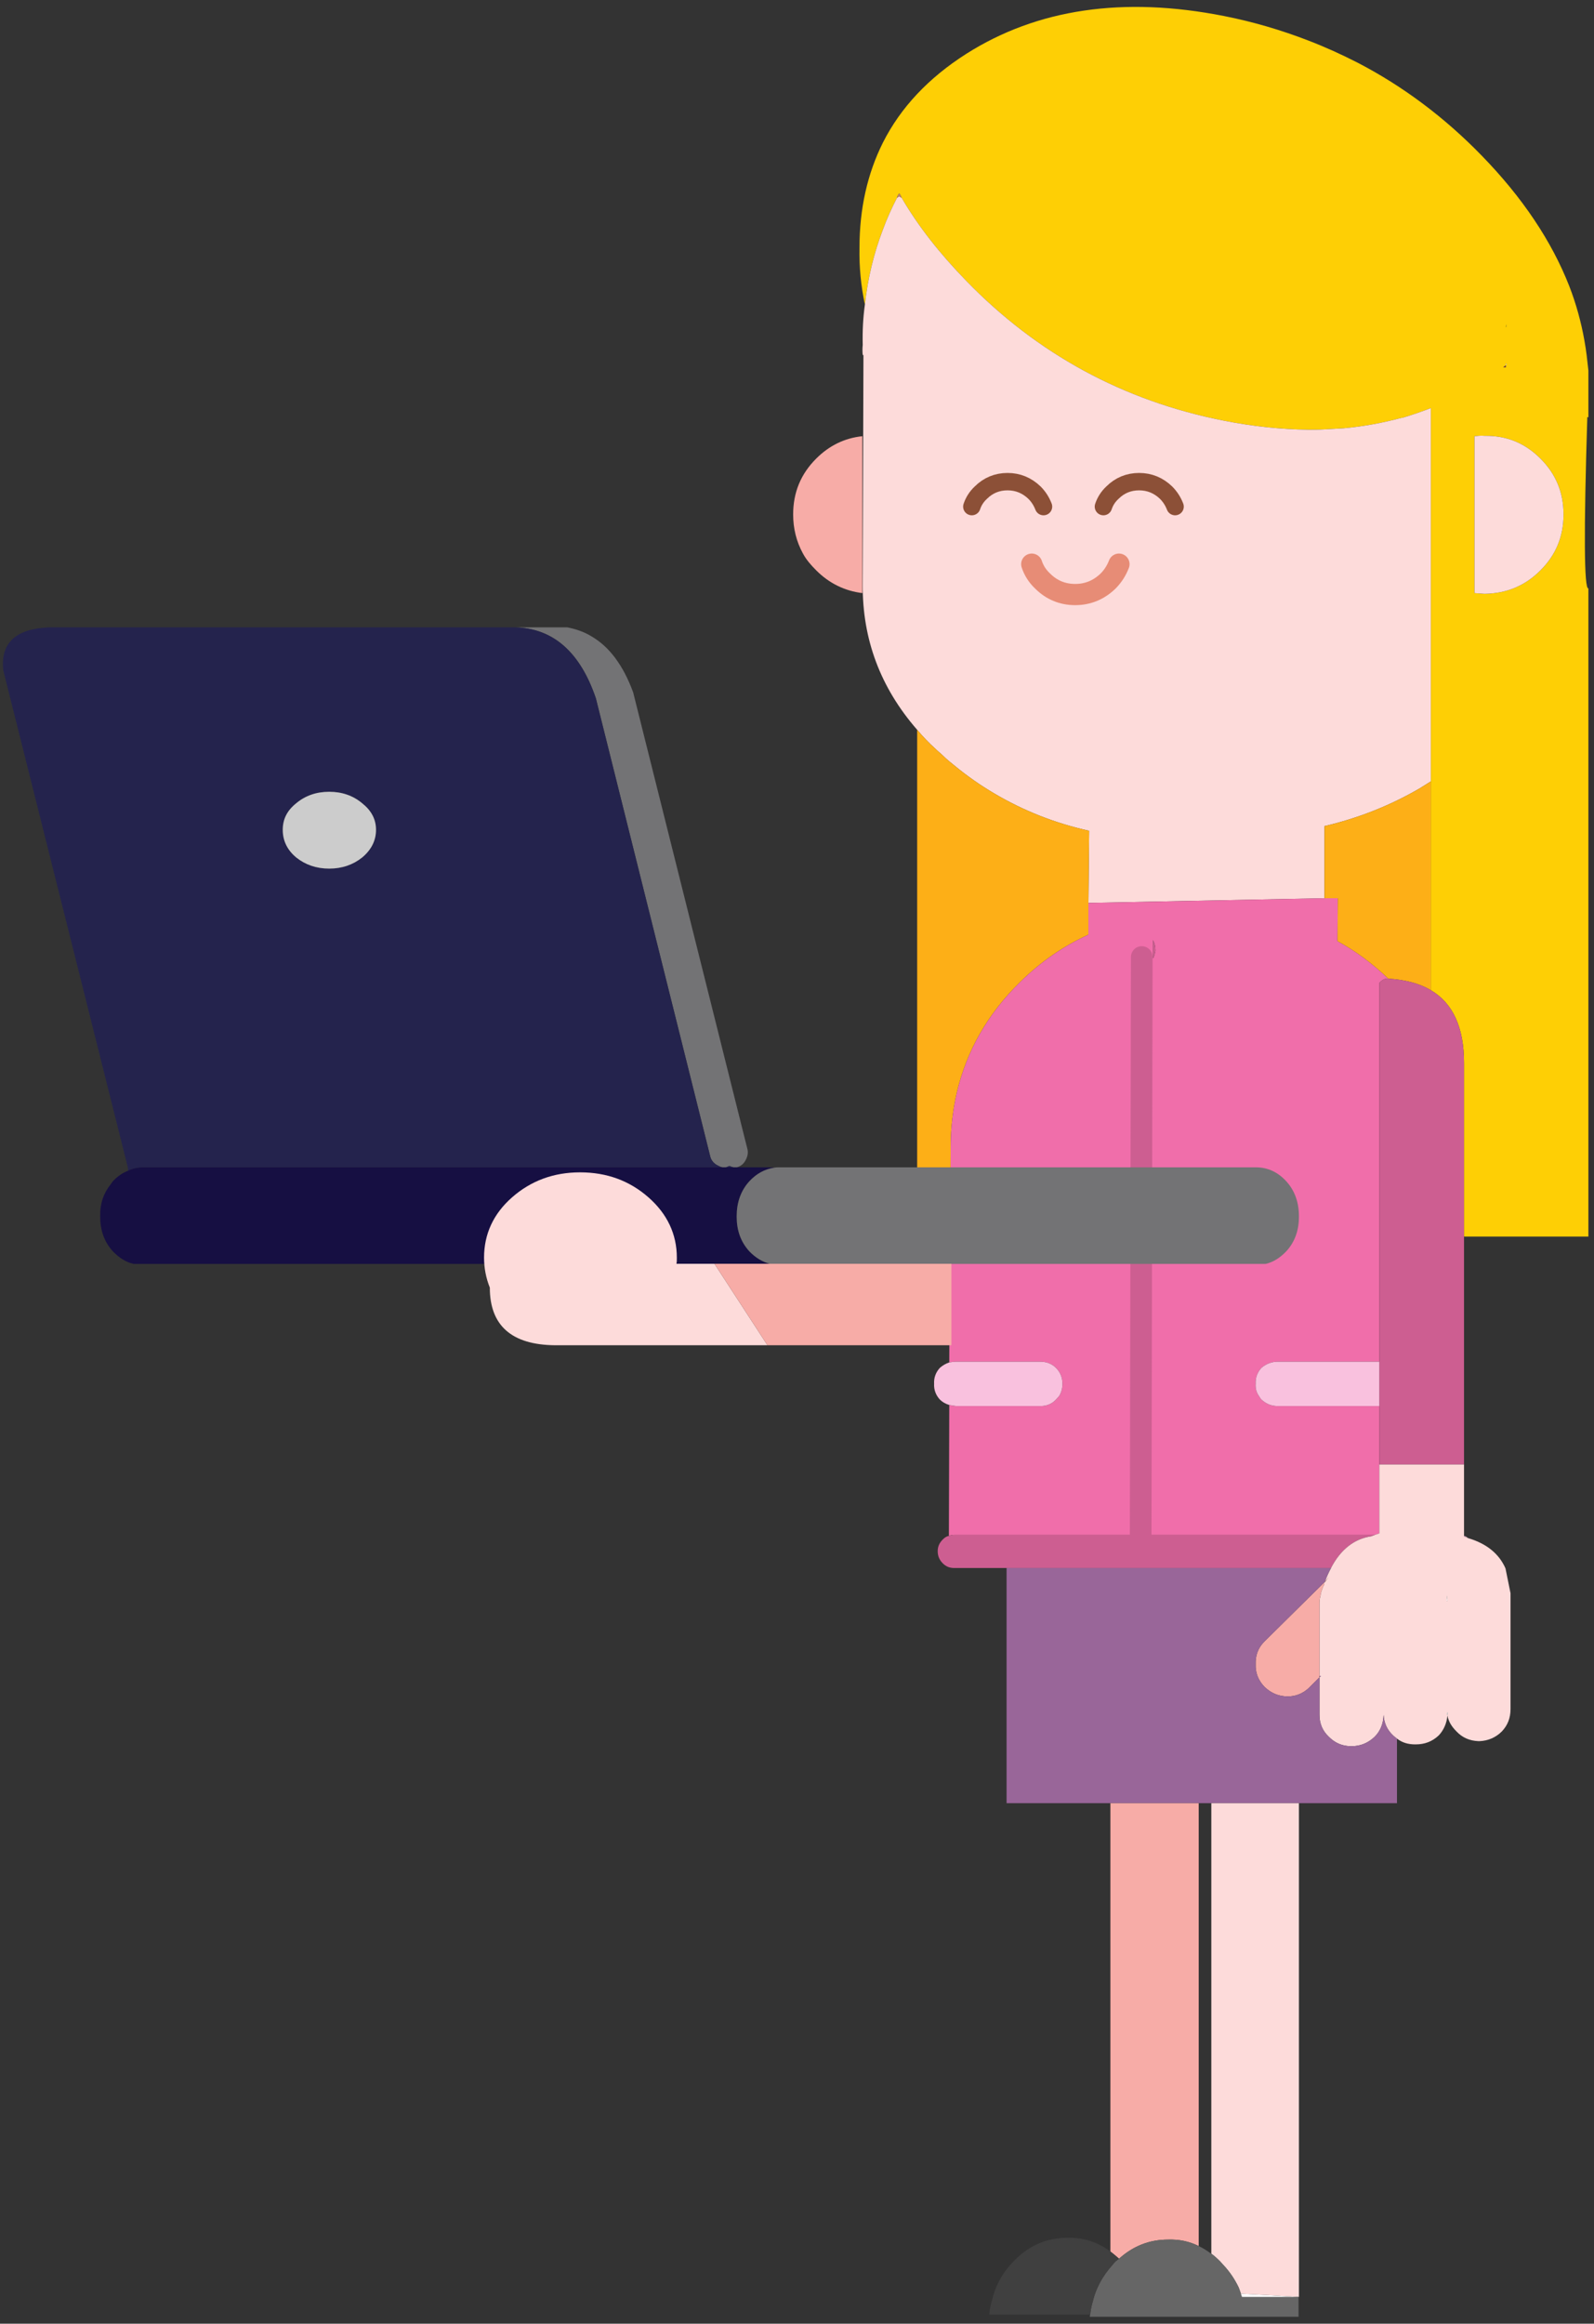 <?xml version="1.0" encoding="UTF-8" standalone="no"?>
<!DOCTYPE svg PUBLIC "-//W3C//DTD SVG 1.1//EN" "http://www.w3.org/Graphics/SVG/1.1/DTD/svg11.dtd">
<svg width="100%" height="100%" viewBox="0 0 221 322" version="1.1" xmlns="http://www.w3.org/2000/svg" xmlns:xlink="http://www.w3.org/1999/xlink" xml:space="preserve" style="fill-rule:evenodd;clip-rule:evenodd;stroke-linecap:round;stroke-linejoin:round;stroke-miterlimit:1.414;">
    <rect x="0" y="0" width="221" height="322" fill="#333333" stroke="none"/>
    <g transform="matrix(1,0,0,1,-1139,-139)">
        <g transform="matrix(1,0,0,1,0,-162)">
            <g id="Ninja-Female-1-Laptop" transform="matrix(1,0,0,1,657.493,-135.042)">
                <path d="M669.793,444.758C667.544,443.609 665.245,442.559 662.896,441.659C659.147,440.21 655.249,439.06 651.2,438.261C637.256,435.512 625.311,437.261 615.465,443.509C610.217,446.857 606.368,450.956 603.919,455.804C601.77,460.102 600.67,464.95 600.67,470.398C600.62,473.047 600.87,475.646 601.42,478.245C601.82,474.596 602.67,471.098 603.919,467.849C604.469,466.35 605.119,464.9 605.868,463.451C605.918,463.351 605.918,463.251 605.968,463.151C606.018,463.051 606.118,462.951 606.168,462.851C606.218,462.901 606.318,463.001 606.368,463.101C606.418,463.251 606.468,463.351 606.518,463.451C608.817,467.399 611.816,471.198 615.464,474.946C625.31,485.092 637.256,491.59 651.2,494.339C655.249,495.138 659.147,495.538 662.895,495.588C663.645,495.588 664.395,495.588 665.145,495.538C666.044,495.488 666.944,495.438 667.794,495.388C670.542,495.138 673.241,494.639 675.84,493.939C675.84,493.939 675.89,493.939 675.94,493.939C677.29,493.539 678.589,493.089 679.889,492.589L679.889,573.257C682.937,575.056 684.487,578.405 684.487,583.353L684.487,607.394L701.73,607.394L701.73,517.58C701.13,517.73 701.08,509.783 701.58,493.839C701.63,493.839 701.68,493.839 701.73,493.889L701.73,487.392C701.58,485.992 701.43,484.593 701.18,483.243C700.73,480.694 700.031,478.145 699.081,475.696C696.632,469.449 692.584,463.401 686.936,457.604C681.788,452.306 676.04,448.008 669.793,444.759L669.793,444.758ZM690.335,481.344L690.285,481.344L690.335,480.944L690.335,481.344ZM689.935,486.941C690.035,486.841 690.135,486.741 690.285,486.691L690.285,486.392L690.385,486.541C690.335,486.591 690.335,486.641 690.285,486.691L690.285,486.941L689.935,486.941ZM685.936,496.487C686.386,496.438 686.836,496.388 687.336,496.438C690.385,496.388 692.934,497.437 695.083,499.586C697.232,501.735 698.281,504.284 698.281,507.333C698.281,510.382 697.232,512.931 695.083,515.08C692.934,517.229 690.385,518.279 687.336,518.329C686.836,518.279 686.386,518.279 685.936,518.229L685.936,496.488L685.936,496.487Z" style="fill:rgb(254,207,5);fill-rule:nonzero;"/>
                <path d="M690.285,486.691C690.135,486.741 690.035,486.841 689.935,486.941L690.285,486.941L690.285,486.691Z" style="fill:rgb(140,80,55);fill-rule:nonzero;"/>
                <path d="M690.285,486.691C690.335,486.641 690.335,486.591 690.385,486.541L690.285,486.392L690.285,486.691Z" style="fill:white;fill-rule:nonzero;"/>
                <path d="M687.336,496.437C686.836,496.388 686.386,496.437 685.936,496.487L685.936,518.229C686.386,518.279 686.836,518.279 687.336,518.329C690.385,518.279 692.934,517.229 695.083,515.08C697.232,512.931 698.281,510.382 698.281,507.333C698.281,504.284 697.232,501.736 695.083,499.586C692.934,497.437 690.385,496.388 687.336,496.438L687.336,496.437Z" style="fill:rgb(253,219,218);fill-rule:nonzero;"/>
                <path d="M675.94,493.938L675.84,493.938C673.242,494.638 670.543,495.138 667.794,495.388C666.944,495.438 666.044,495.488 665.145,495.538C664.395,495.588 663.645,495.588 662.896,495.588C659.147,495.538 655.249,495.138 651.2,494.338C637.256,491.589 625.311,485.092 615.465,474.946C611.816,471.198 608.817,467.399 606.518,463.451L606.168,463.251L605.869,463.451C605.119,464.9 604.469,466.35 603.919,467.849C602.67,471.098 601.82,474.596 601.42,478.245C601.17,480.044 601.07,481.893 601.12,483.843C601.07,484.292 601.07,484.792 601.12,485.242L601.22,485.242L601.12,517.079C601.07,524.626 603.569,531.324 608.667,537.171C609.417,538.071 610.267,538.971 611.216,539.82C611.566,540.17 611.966,540.47 612.316,540.82C612.766,541.27 613.266,541.67 613.765,542.069C615.515,543.519 617.364,544.818 619.313,545.968C623.362,548.367 627.76,550.116 632.508,551.166L632.408,561.162L665.145,560.512L665.145,550.516C669.843,549.417 674.241,547.667 678.29,545.318C678.839,544.968 679.339,544.669 679.889,544.319L679.889,492.589C678.589,493.089 677.29,493.539 675.94,493.939L675.94,493.938Z" style="fill:rgb(253,219,218);fill-rule:nonzero;"/>
                <path d="M675.84,493.938L675.94,493.938C675.89,493.938 675.84,493.938 675.84,493.938Z" style="fill:rgb(194,131,98);fill-rule:nonzero;"/>
                <path d="M606.168,462.851C606.118,462.951 606.018,463.051 605.968,463.151C605.918,463.251 605.918,463.351 605.868,463.451L606.168,463.251L606.518,463.451C606.468,463.351 606.418,463.251 606.368,463.101C606.318,463.001 606.218,462.901 606.168,462.851Z" style="fill:rgb(194,131,98);fill-rule:nonzero;"/>
                <path d="M613.765,542.069C613.266,541.669 612.766,541.27 612.316,540.82C611.966,540.47 611.566,540.17 611.216,539.82C610.267,538.971 609.417,538.071 608.667,537.171L608.667,606.893L613.266,606.943L613.316,594.948C613.316,592.349 613.615,589.85 614.165,587.451C615.515,581.703 618.413,576.556 622.962,572.107C625.861,569.258 629.009,567.109 632.408,565.56L632.408,561.162L632.508,551.166C627.76,550.116 623.362,548.367 619.313,545.968C617.364,544.818 615.515,543.519 613.765,542.069Z" style="fill:rgb(253,175,23);fill-rule:nonzero;"/>
                <path d="M614.165,587.451C613.615,589.85 613.315,592.349 613.315,594.948L613.265,606.943L613.215,613.491L613.166,613.491L613.116,624.836L613.166,624.836C613.415,624.786 613.715,624.736 614.065,624.736L625.761,624.736C626.61,624.736 627.36,625.036 627.91,625.586C628.509,626.186 628.809,626.935 628.809,627.785C628.809,628.435 628.659,628.985 628.359,629.484C628.21,629.634 628.06,629.834 627.91,629.984C627.36,630.584 626.61,630.884 625.761,630.884L614.065,630.884C613.715,630.834 613.415,630.784 613.116,630.734L613.066,648.877C613.316,648.777 613.565,648.727 613.815,648.727L639.655,648.727L639.805,568.659L639.655,648.727L672.142,648.727C672.342,648.677 672.542,648.577 672.742,648.527L672.742,638.981L672.742,630.884L658.647,630.884C657.798,630.884 657.048,630.584 656.398,629.984C656.248,629.834 656.148,629.635 656.049,629.485C655.699,628.985 655.549,628.435 655.599,627.785C655.549,626.936 655.849,626.186 656.398,625.586C657.048,625.036 657.798,624.737 658.647,624.737L672.742,624.737L672.742,572.258C673.142,571.808 673.542,571.608 673.991,571.658C671.792,569.559 669.443,567.809 666.944,566.46L666.994,560.512L665.145,560.512L632.408,561.162L632.408,565.56C629.009,567.11 625.861,569.259 622.962,572.108C618.414,576.556 615.515,581.704 614.165,587.452L614.165,587.451ZM641.404,568.809C641.354,568.809 641.354,568.809 641.354,568.859L641.354,566.31C641.604,566.759 641.704,567.209 641.704,567.759C641.654,568.109 641.554,568.459 641.404,568.809Z" style="fill:rgb(240,110,170);fill-rule:nonzero;"/>
                <path d="M641.354,568.859C641.354,568.809 641.354,568.809 641.404,568.809C641.554,568.459 641.654,568.109 641.704,567.759C641.704,567.209 641.604,566.759 641.354,566.31L641.354,568.859Z" style="fill:rgb(205,94,145);fill-rule:nonzero;"/>
                <path d="M613.166,624.836L613.116,624.836C612.666,624.986 612.216,625.236 611.816,625.586C611.266,626.186 610.966,626.935 611.016,627.785C610.966,628.635 611.266,629.384 611.816,629.984C612.166,630.334 612.616,630.584 613.116,630.734C613.415,630.784 613.715,630.834 614.065,630.884L625.761,630.884C626.61,630.884 627.36,630.584 627.91,629.984C628.06,629.834 628.21,629.634 628.359,629.484C628.659,628.985 628.809,628.435 628.809,627.785C628.809,626.935 628.509,626.186 627.91,625.586C627.36,625.036 626.61,624.736 625.761,624.736L614.065,624.736C613.715,624.736 613.415,624.786 613.166,624.836Z" style="fill:rgb(249,193,222);fill-rule:nonzero;"/>
                <path d="M612.216,652.675C612.666,653.125 613.166,653.325 613.815,653.325L666.044,653.325C667.394,650.726 669.293,649.276 671.642,648.926C671.792,648.876 671.992,648.777 672.142,648.727L639.655,648.727L613.815,648.727C613.565,648.727 613.315,648.777 613.066,648.877C612.716,648.927 612.466,649.126 612.216,649.376C611.766,649.826 611.516,650.326 611.516,650.976L611.516,651.026C611.516,651.675 611.766,652.225 612.216,652.675Z" style="fill:rgb(205,94,145);fill-rule:nonzero;"/>
                <path d="M679.889,544.318C679.339,544.668 678.839,544.968 678.289,545.318C674.241,547.667 669.843,549.416 665.145,550.516L665.145,560.512L666.994,560.512L666.944,566.46C669.443,567.809 671.792,569.558 673.991,571.658C676.34,571.807 678.29,572.307 679.889,573.257L679.889,544.318Z" style="fill:rgb(253,175,23);fill-rule:nonzero;"/>
                <path d="M673.991,571.657C673.541,571.607 673.141,571.807 672.742,572.257L672.742,638.98L684.487,638.98L684.487,607.393L684.487,583.353C684.487,578.405 682.938,575.056 679.889,573.257C678.289,572.307 676.34,571.807 673.991,571.657Z" style="fill:rgb(205,94,145);fill-rule:nonzero;"/>
                <path d="M656.048,629.484C656.148,629.634 656.248,629.834 656.398,629.984C657.048,630.584 657.798,630.884 658.647,630.884L672.742,630.884L672.742,624.736L658.647,624.736C657.798,624.736 657.048,625.036 656.398,625.586C655.848,626.186 655.549,626.935 655.599,627.785C655.549,628.435 655.698,628.985 656.048,629.484Z" style="fill:rgb(249,193,222);fill-rule:nonzero;"/>
                <path d="M685.037,649.176C684.887,649.026 684.687,648.926 684.487,648.876L684.487,648.976C684.637,649.026 684.837,649.126 685.037,649.176Z" style="fill:rgb(249,193,222);fill-rule:nonzero;"/>
                <path d="M684.487,648.976L684.487,648.877L684.487,638.98L672.742,638.98L672.742,648.527C672.542,648.577 672.342,648.677 672.142,648.727C671.992,648.777 671.792,648.877 671.642,648.927C669.293,649.276 667.394,650.726 666.044,653.325C665.744,653.875 665.445,654.524 665.195,655.224L665.744,654.574L665.245,655.224L665.145,655.324C665.095,655.424 665.095,655.524 665.095,655.674L664.995,655.774C664.895,656.024 664.795,656.324 664.695,656.624C664.645,656.774 664.595,656.973 664.595,657.123C664.495,657.473 664.445,657.823 664.445,658.173L664.445,668.269L664.645,668.269C664.595,668.319 664.495,668.419 664.445,668.469L664.445,673.667C664.445,674.916 664.895,675.916 665.744,676.716C666.594,677.565 667.594,678.015 668.843,678.015L668.893,678.015C670.143,678.015 671.192,677.565 672.092,676.716C672.892,675.916 673.291,674.916 673.341,673.667C673.391,674.817 673.841,675.766 674.641,676.516C674.791,676.666 674.991,676.816 675.191,676.966C675.89,677.515 676.74,677.765 677.69,677.765L677.79,677.765C679.039,677.765 680.089,677.365 680.988,676.516C681.688,675.766 682.088,674.817 682.188,673.767C682.138,673.617 682.138,673.517 682.088,673.417C682.138,673.367 682.188,673.367 682.238,673.367C682.188,673.517 682.188,673.617 682.188,673.767C682.338,674.617 682.788,675.316 683.437,675.966C684.237,676.816 685.237,677.266 686.486,677.316L686.636,677.316C687.836,677.266 688.885,676.816 689.735,675.966C690.535,675.116 690.934,674.117 690.934,672.867L690.934,657.374L690.934,656.824C690.685,655.674 690.485,654.525 690.235,653.375C689.335,651.326 687.586,649.927 685.037,649.177C684.837,649.127 684.637,649.027 684.487,648.977L684.487,648.976ZM682.088,657.873L682.088,657.373C682.088,657.323 682.088,657.223 682.088,657.123C682.138,657.373 682.138,657.623 682.188,657.873L682.088,657.873Z" style="fill:rgb(253,219,218);fill-rule:nonzero;"/>
                <path d="M682.088,657.373L682.088,657.873L682.188,657.873C682.138,657.623 682.138,657.373 682.088,657.123C682.088,657.223 682.088,657.323 682.088,657.373Z" style="fill:white;fill-rule:nonzero;"/>
                <path d="M665.744,654.574L665.195,655.224L665.245,655.224L665.744,654.574Z" style="fill:rgb(234,152,133);fill-rule:nonzero;"/>
                <path d="M665.145,655.324L665.245,655.224L665.195,655.224L656.798,663.521C655.948,664.37 655.549,665.42 655.599,666.669C655.549,667.819 655.948,668.869 656.798,669.768L656.848,669.818C657.748,670.668 658.797,671.118 660.047,671.118C661.096,671.118 662.046,670.768 662.896,670.018L664.445,668.469L664.445,668.269L664.445,658.173C664.445,657.823 664.495,657.473 664.595,657.123C664.595,656.973 664.645,656.774 664.695,656.624C664.795,656.324 664.895,656.024 664.995,655.774L665.095,655.674C665.095,655.524 665.095,655.424 665.145,655.324Z" style="fill:rgb(247,172,167);fill-rule:nonzero;"/>
                <path d="M665.195,655.224C665.445,654.524 665.744,653.875 666.044,653.325L621.062,653.325L621.062,685.912L675.191,685.912L675.191,676.965C674.991,676.815 674.791,676.666 674.641,676.516C673.841,675.766 673.391,674.816 673.341,673.667C673.291,674.916 672.892,675.916 672.092,676.716C671.192,677.565 670.143,678.015 668.893,678.015L668.843,678.015C667.594,678.015 666.594,677.565 665.745,676.716C664.895,675.916 664.445,674.916 664.445,673.667L664.445,668.469L662.896,670.018C662.046,670.768 661.096,671.118 660.047,671.118C658.797,671.118 657.748,670.668 656.848,669.818L656.798,669.768C655.949,668.869 655.549,667.819 655.599,666.67C655.549,665.42 655.949,664.371 656.798,663.521L665.195,655.224Z" style="fill:rgb(153,102,153);fill-rule:nonzero;"/>
                <path d="M664.445,668.269L664.445,668.469C664.495,668.419 664.595,668.319 664.645,668.269L664.445,668.269Z" style="fill:rgb(153,102,153);fill-rule:nonzero;"/>
                <path d="M682.088,673.417C682.138,673.517 682.138,673.617 682.188,673.767C682.188,673.617 682.188,673.517 682.238,673.367C682.188,673.367 682.138,673.367 682.088,673.417Z" style="fill:white;fill-rule:nonzero;"/>
                <path d="M647.702,685.912L635.457,685.912L635.457,748.037C635.856,748.337 636.256,748.687 636.656,749.036C638.605,747.287 640.854,746.388 643.453,746.388C645.003,746.338 646.402,746.637 647.702,747.287L647.702,685.912Z" style="fill:rgb(247,172,167);fill-rule:nonzero;"/>
                <path d="M661.596,685.912L649.451,685.912L649.451,748.337C649.851,748.637 650.251,748.986 650.65,749.386C650.8,749.536 650.95,749.736 651.1,749.886C652,750.836 652.7,751.885 653.249,753.035C653.349,753.285 653.449,753.585 653.549,753.885C655.598,753.985 658.297,754.134 661.546,754.334L661.596,754.334L661.596,685.912Z" style="fill:rgb(253,219,218);fill-rule:nonzero;"/>
                <path d="M661.546,757.083L661.546,754.334L653.699,754.334C653.649,754.184 653.599,754.034 653.549,753.884C653.449,753.585 653.35,753.285 653.25,753.035C652.7,751.885 652,750.836 651.1,749.886C650.95,749.736 650.801,749.536 650.651,749.386C650.251,748.986 649.851,748.637 649.451,748.337C649.401,748.287 649.401,748.287 649.351,748.287C648.801,747.887 648.252,747.537 647.702,747.287C646.402,746.637 645.003,746.338 643.454,746.388C640.855,746.388 638.605,747.287 636.656,749.036C636.306,749.286 636.007,749.536 635.757,749.886C634.407,751.386 633.458,753.085 633.008,754.984C632.858,755.534 632.708,756.134 632.658,756.783C632.608,756.883 632.608,756.983 632.608,757.083L661.546,757.083Z" style="fill:rgb(102,102,102);fill-rule:nonzero;"/>
                <path d="M653.549,753.884C653.599,754.034 653.649,754.184 653.699,754.334L661.546,754.334C658.297,754.134 655.599,753.984 653.549,753.884Z" style="fill:white;fill-rule:nonzero;"/>
                <path d="M618.663,756.783L632.658,756.783C632.708,756.134 632.858,755.534 633.008,754.984C633.457,753.085 634.407,751.385 635.756,749.886C636.006,749.536 636.306,749.286 636.656,749.036C636.256,748.687 635.856,748.337 635.457,748.037C633.707,746.737 631.758,746.088 629.509,746.138C626.51,746.138 623.961,747.287 621.812,749.636C620.463,751.086 619.513,752.785 619.063,754.734C618.863,755.384 618.713,756.034 618.663,756.783Z" style="fill:rgb(64,64,64);fill-rule:nonzero;"/>
                <path d="M594.673,499.586C592.524,501.735 591.474,504.284 591.474,507.333C591.474,509.282 591.924,511.082 592.824,512.731C593.274,513.581 593.923,514.33 594.673,515.08C596.472,516.879 598.621,517.929 601.07,518.229L601.07,496.488C598.621,496.737 596.472,497.787 594.673,499.586Z" style="fill:rgb(247,172,167);fill-rule:nonzero;"/>
                <path d="M639.805,568.659L639.655,648.727" style="fill:none;stroke:rgb(205,94,145);stroke-width:3px;"/>
                <path d="M644.428,506.245C644.146,505.521 643.743,504.877 643.18,504.314C642.134,503.308 640.887,502.785 639.438,502.785C637.989,502.785 636.742,503.308 635.736,504.314C635.133,504.877 634.73,505.521 634.489,506.245" style="fill:none;stroke:rgb(140,80,55);stroke-width:2.41px;"/>
                <path d="M626.185,506.245C625.903,505.521 625.501,504.877 624.937,504.314C623.891,503.308 622.644,502.785 621.195,502.785C619.747,502.785 618.499,503.308 617.493,504.314C616.89,504.877 616.488,505.521 616.246,506.245" style="fill:none;stroke:rgb(140,80,55);stroke-width:2.41px;"/>
                <path d="M636.645,514.219C636.302,515.1 635.813,515.883 635.127,516.569C633.855,517.792 632.337,518.429 630.575,518.429C628.813,518.429 627.295,517.792 626.071,516.569C625.337,515.883 624.848,515.1 624.554,514.219" style="fill:none;stroke:rgb(231,140,118);stroke-width:2.94px;"/>
                <path d="M552.963,522.977L560.165,522.977C561.382,523.217 562.498,523.6 563.512,524.224C565.997,525.663 567.924,528.253 569.294,531.994L585.117,595.211C585.269,595.739 585.167,596.266 584.914,596.746C584.66,597.274 584.255,597.609 583.798,597.753C583.747,597.801 583.697,597.801 583.646,597.801L583.19,597.801C583.037,597.753 582.835,597.705 582.632,597.609C582.53,597.657 582.429,597.705 582.277,597.753C582.226,597.801 582.175,597.801 582.125,597.801L581.668,597.801C581.415,597.753 581.212,597.657 580.958,597.513C580.502,597.273 580.147,596.89 579.995,596.362L564.121,532.809C561.94,526.382 558.187,523.121 552.963,522.977Z" style="fill:rgb(115,115,117);fill-rule:nonzero;"/>
                <path d="M488.301,522.977L552.963,522.977C558.187,523.121 561.94,526.382 564.121,532.81L579.995,596.362C580.147,596.89 580.502,597.274 580.958,597.513C581.212,597.657 581.415,597.753 581.668,597.801L501.385,597.801C500.625,597.801 499.915,597.945 499.255,598.281C499.255,598.089 499.255,597.897 499.205,597.705L481.961,528.924C481.555,525.135 483.686,523.169 488.301,522.977ZM522.584,554.873C523.852,555.88 525.374,556.408 527.149,556.408C528.924,556.408 530.445,555.88 531.713,554.873C532.981,553.818 533.64,552.523 533.64,551.036C533.64,549.549 532.981,548.35 531.713,547.343C530.445,546.287 528.924,545.76 527.149,545.76C525.374,545.76 523.852,546.287 522.584,547.343C521.316,548.35 520.708,549.549 520.708,551.036C520.708,552.523 521.316,553.818 522.584,554.873Z" style="fill:rgb(36,35,77);fill-rule:nonzero;"/>
                <path d="M527.149,556.408C525.374,556.408 523.852,555.88 522.584,554.873C521.316,553.818 520.708,552.523 520.708,551.036C520.708,549.549 521.316,548.35 522.584,547.343C523.852,546.287 525.374,545.76 527.149,545.76C528.924,545.76 530.445,546.287 531.713,547.343C532.981,548.35 533.64,549.549 533.64,551.036C533.64,552.523 532.981,553.818 531.713,554.873C530.445,555.88 528.924,556.408 527.149,556.408Z" style="fill:rgb(204,204,204);fill-rule:nonzero;"/>
                <path d="M497.125,609.409C495.959,608.113 495.401,606.531 495.401,604.66L495.401,604.564C495.35,602.885 495.857,601.398 496.821,600.199C496.922,600.055 497.024,599.912 497.125,599.768C497.784,599.048 498.494,598.569 499.255,598.281C499.915,597.945 500.625,597.801 501.385,597.801L587.399,597.801C587.906,597.801 588.413,597.801 588.87,597.849C587.551,598.041 586.385,598.664 585.371,599.768C584.204,601.063 583.646,602.693 583.646,604.564L583.646,604.66C583.646,606.531 584.204,608.113 585.371,609.408C586.233,610.32 587.196,610.895 588.261,611.183L500.016,611.183C498.951,610.943 497.987,610.32 497.125,609.408L497.125,609.409Z" style="fill:rgb(22,15,66);fill-rule:nonzero;"/>
                <path d="M655.612,597.801C657.285,597.801 658.705,598.473 659.872,599.768C661.038,601.063 661.596,602.694 661.596,604.564L661.596,604.66C661.596,606.531 661.038,608.113 659.872,609.409C659.01,610.32 658.046,610.943 656.981,611.183L588.261,611.183C587.196,610.895 586.233,610.32 585.37,609.408C584.204,608.113 583.646,606.531 583.646,604.66L583.646,604.564C583.646,602.693 584.204,601.063 585.37,599.768C586.385,598.664 587.551,598.041 588.87,597.849C589.124,597.801 589.326,597.801 589.58,597.801L655.612,597.801Z" style="fill:rgb(115,115,117);fill-rule:nonzero;"/>
                <path d="M583.19,597.801L582.125,597.801C582.175,597.801 582.226,597.801 582.277,597.753C582.429,597.705 582.53,597.657 582.632,597.609C582.835,597.705 583.037,597.753 583.19,597.801Z" style="fill:rgb(36,35,77);fill-rule:nonzero;"/>
                <path d="M561.93,598.497C565.657,598.497 568.798,599.668 571.407,601.957C574.016,604.247 575.347,607.069 575.347,610.316L575.347,610.423C575.347,610.689 575.347,610.902 575.294,611.168L580.565,611.168L587.912,622.456L558.469,622.456C552.453,622.402 549.418,619.74 549.418,614.469C548.886,613.138 548.619,611.754 548.619,610.316C548.619,607.069 549.897,604.247 552.506,601.957C555.115,599.668 558.256,598.497 561.93,598.497Z" style="fill:rgb(253,219,218);fill-rule:nonzero;"/>
                <path d="M613.415,622.456L587.912,622.456L580.565,611.168L613.415,611.168L613.415,622.456Z" style="fill:rgb(247,172,167);fill-rule:nonzero;"/>
            </g>
        </g>
    </g>
</svg>
